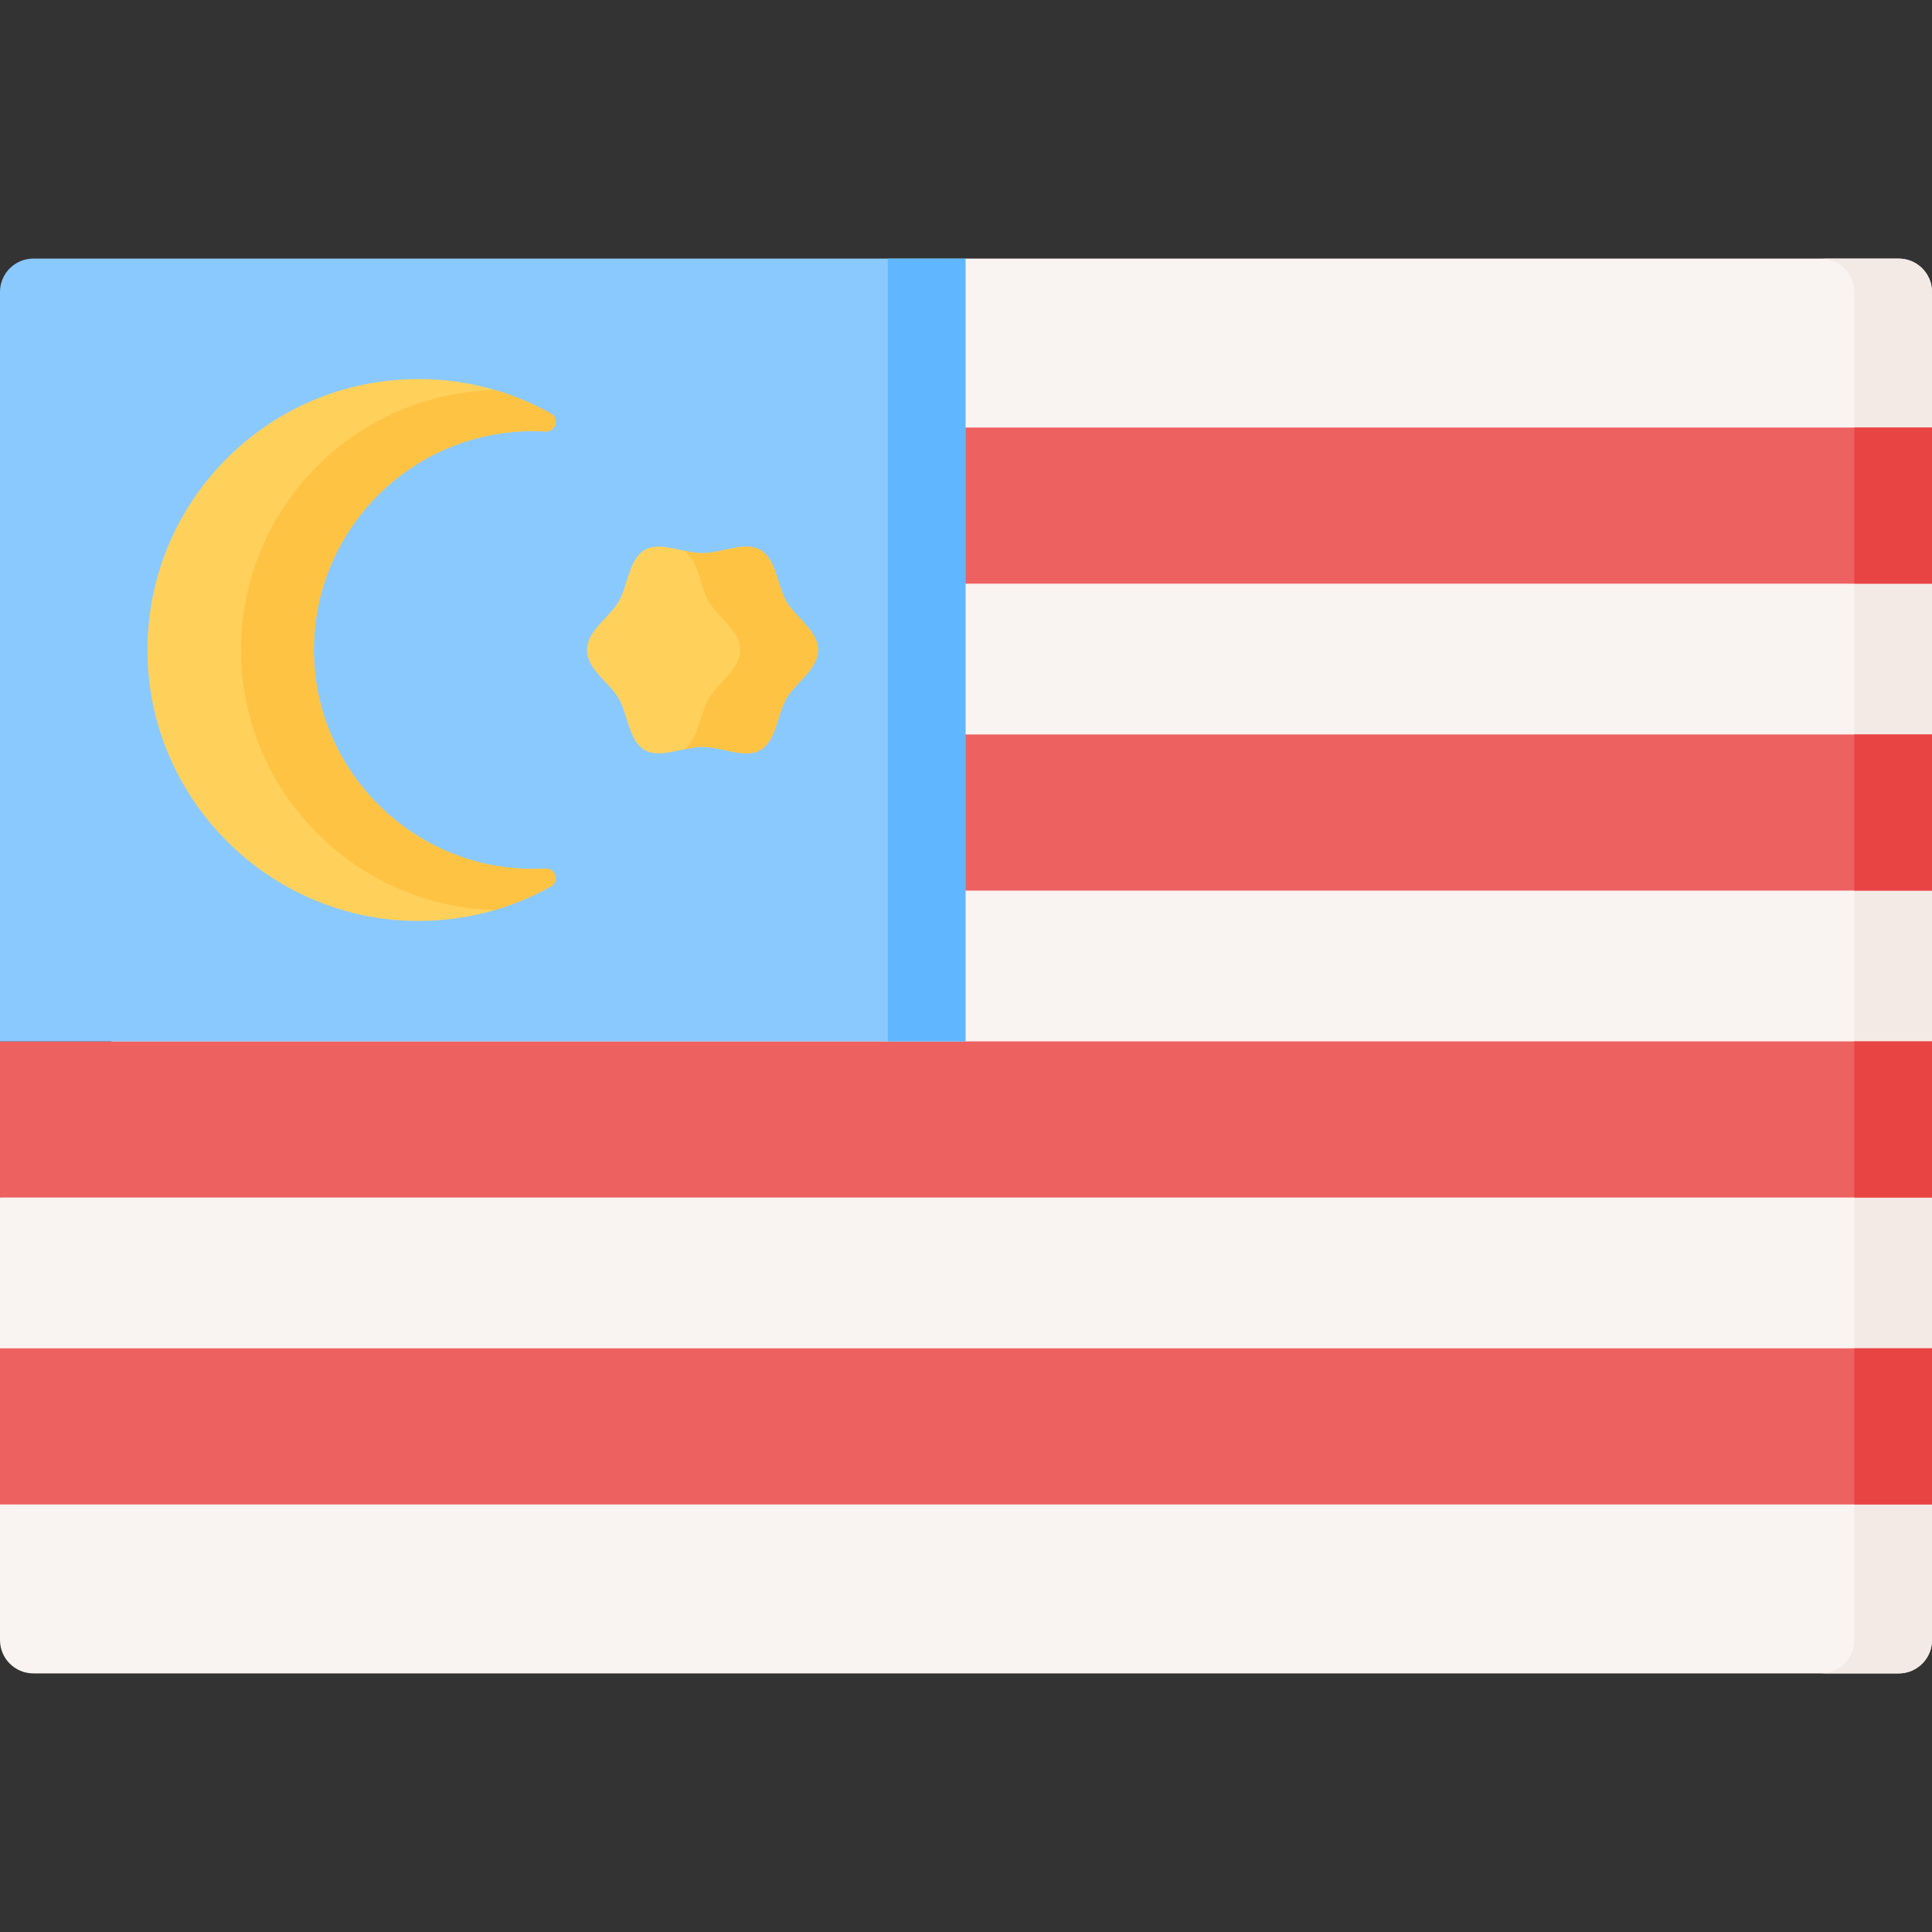 <svg id="Capa_1" enable-background="new 0 0 512 512" height="512" viewBox="0 0 512 512" width="512" xmlns="http://www.w3.org/2000/svg"><rect x="0" y="0" width="512" height="512" fill="#333333" stroke="none"/><g><path d="m503.162 443.467h-494.325c-4.881 0-8.837-3.956-8.837-8.837v-35.936l10.911-20.687-10.911-20.687v-39.965l29.542-16.248v-38.957l.698-172.396c0-4.881 3.956-8.837 8.837-8.837l196.183-.847 20.599-11.541h247.303c4.881 0 8.837 3.956 8.837 8.837v35.936l-14.718 20.687 14.718 20.687v39.965l-10.299 20.688 10.299 20.687v39.965l-10.299 20.687 10.299 20.687v39.965l-10.299 20.687 10.299 20.687v35.936c0 4.881-3.956 8.837-8.837 8.837z" fill="#f9f3f1"/><path d="m512 77.371v35.932l-10.3 20.687 10.3 20.687v39.965l-10.3 20.687 10.3 20.687v39.965l-10.3 20.687 10.3 20.687v39.965l-10.3 20.687 10.3 20.687v35.939c0 4.882-3.955 8.837-8.837 8.837h-20.599c4.882 0 8.837-3.955 8.837-8.837v-357.262c0-4.882-3.955-8.837-8.837-8.837h20.599c4.882 0 8.837 3.955 8.837 8.837z" fill="#f3eae6"/><g fill="#ee6161"><path d="m0 113.303h511.999v41.374h-511.999z"/><path d="m0 194.642h511.999v41.374h-511.999z"/><path d="m0 275.981h511.999v41.374h-511.999z"/><path d="m0 357.32h511.999v41.374h-511.999z"/></g><g fill="#e94444"><path d="m491.401 113.303h20.599v41.374h-20.599z"/><path d="m491.401 194.642h20.599v41.374h-20.599z"/><path d="m491.401 275.981h20.599v41.374h-20.599z"/><path d="m491.401 357.32h20.599v41.374h-20.599z"/></g><path d="m255.859 275.981h-255.859v-198.615c0-4.881 3.956-8.837 8.837-8.837h247.022z" fill="#8ac9fe"/><path d="m235.26 68.534h20.599v207.444h-20.599z" fill="#60b7ff"/><path d="m140.391 230.269c1.387.019 2.762-.011 4.125-.088 2.692-.152 3.804 3.421 1.452 4.741-10.93 6.134-23.629 9.488-37.136 9.111-37.983-1.062-68.865-32.101-69.735-70.088-.926-40.432 31.578-73.495 71.791-73.495 12.75 0 24.727 3.32 35.106 9.153 2.335 1.312 1.269 4.895-1.405 4.741-1.125-.065-2.259-.098-3.401-.098-32.496 0-58.748 26.712-57.999 59.377.71 30.999 26.197 56.232 57.202 56.646z" fill="#ffd15b"/><path d="m145.973 234.924c-4.635 2.596-9.579 4.686-14.77 6.221-36.543-.824-66.474-30.662-67.318-67.267-.875-38.284 29.467-69.677 67.339-70.501 5.191 1.524 10.135 3.625 14.77 6.221 2.338 1.318 1.267 4.902-1.401 4.748-1.133-.072-2.266-.103-3.409-.103-32.495 0-58.749 26.717-57.997 59.377.711 31.002 26.202 56.236 57.204 56.648 1.39.021 2.76-.01 4.12-.093 2.698-.143 3.81 3.431 1.462 4.749z" fill="#ffc344"/><g><path d="m216.782 172.255c0 5.126-5.989 8.692-8.384 12.831-2.471 4.27-2.649 11.213-6.919 13.683-4.139 2.395-10.184-.853-15.31-.853s-11.171 3.248-15.31.853c-4.27-2.471-4.448-9.413-6.918-13.683-2.395-4.139-8.383-7.705-8.383-12.83 0-5.126 5.989-8.692 8.384-12.831 2.471-4.27 2.649-11.213 6.919-13.683 4.139-2.395 10.184.853 15.31.853s11.171-3.248 15.31-.853c4.27 2.471 4.448 9.413 6.918 13.683 2.394 4.139 8.383 7.705 8.383 12.83z" fill="#ffd15b"/></g><g><path d="m216.782 172.251c0 5.129-5.994 8.693-8.384 12.833-2.472 4.274-2.647 11.216-6.921 13.688-4.14 2.39-10.186-.855-15.305-.855-1.607 0-3.306.319-5.016.68 4.007-2.606 4.223-9.331 6.643-13.513 2.389-4.14 8.384-7.704 8.384-12.833 0-5.119-5.994-8.682-8.384-12.823-2.42-4.182-2.637-10.907-6.643-13.513 1.71.361 3.409.68 5.016.68 5.119 0 11.165-3.245 15.305-.855 4.274 2.472 4.449 9.414 6.921 13.688 2.39 4.14 8.384 7.704 8.384 12.823z" fill="#ffc344"/></g></g></svg>